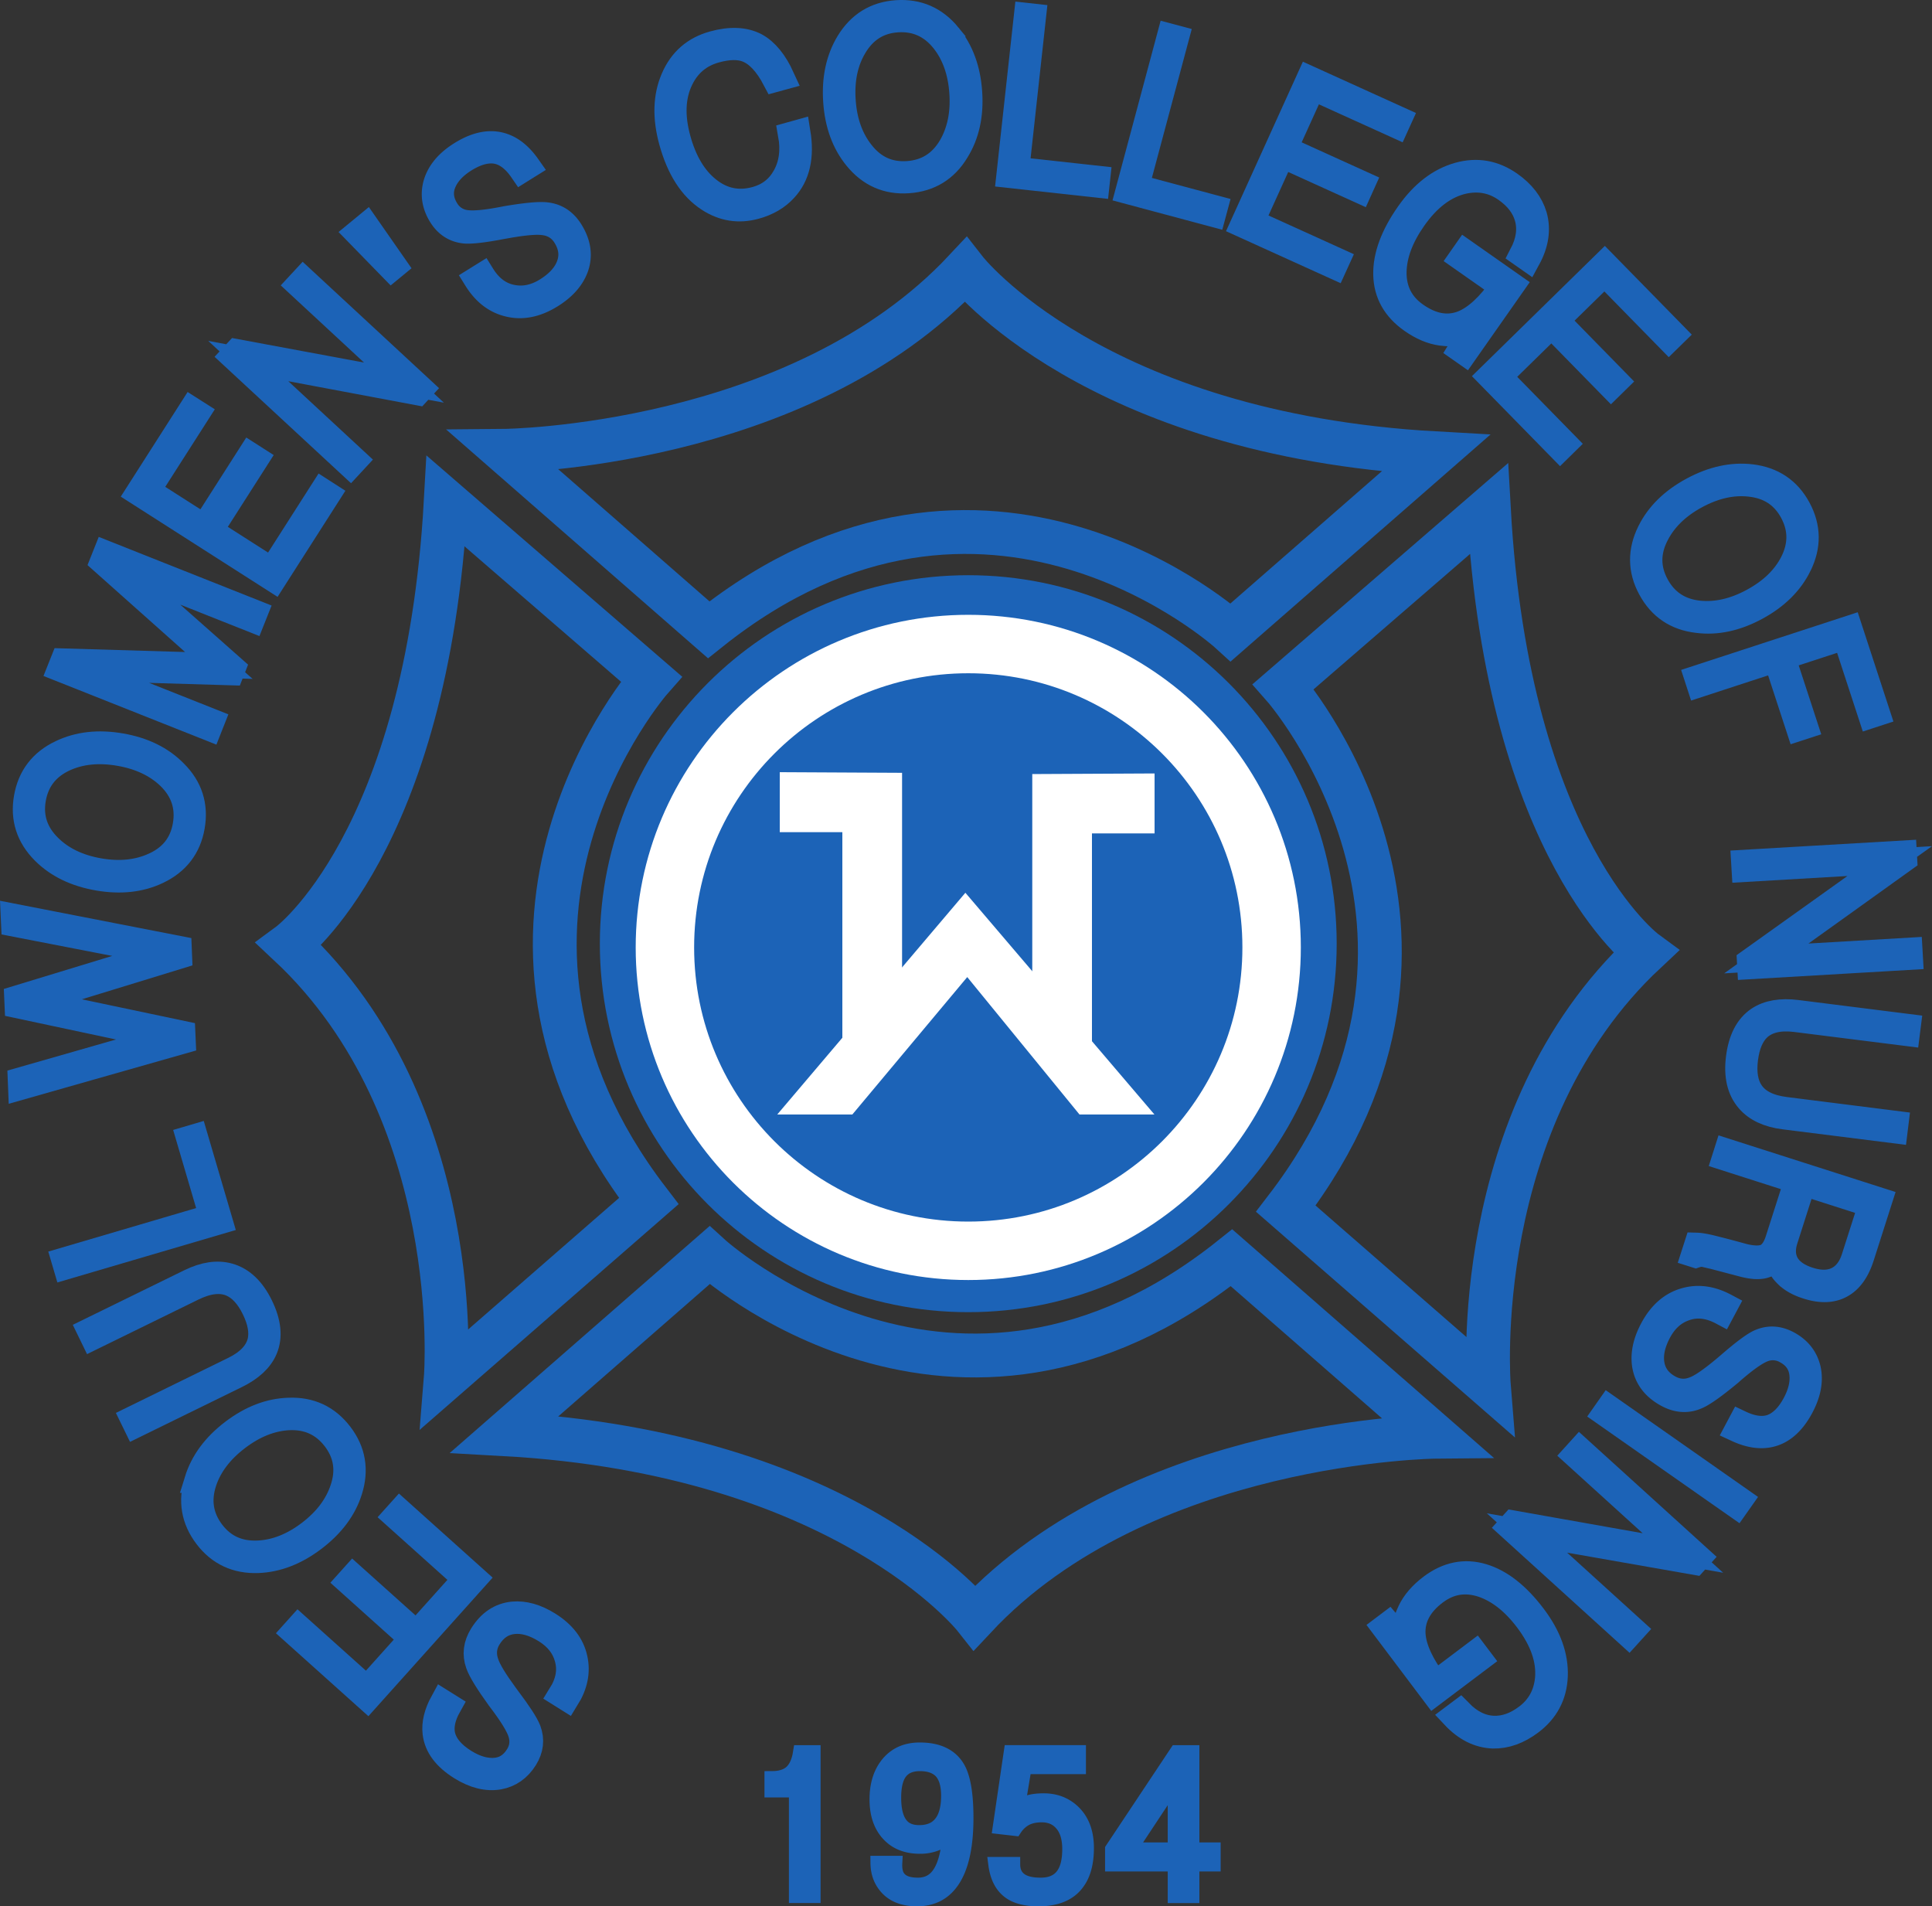 <svg xmlns="http://www.w3.org/2000/svg" width="541.817" height="534.538" x="0px" y="0px" viewBox="0 0 541.817 534.538"><rect x="0" y="0" width="541.817" height="534.538" fill="#333333" stroke="none"/><path fill="none" d="M-11.234-4.855h558.221v550.359H-11.234z" style="fill:#08091c;fill-opacity:0"/><defs><clipPath id="a" clipPathUnits="userSpaceOnUse"><path d="M-94.314 109.203h841.89v-595.275h-841.89Z"/></clipPath><clipPath id="b" clipPathUnits="userSpaceOnUse"><path d="M-94.314 105.504h841.89v-595.275h-841.89Z"/></clipPath><clipPath id="c" clipPathUnits="userSpaceOnUse"><path d="M-81.24 96.175h841.89V-499.1H-81.24Z"/></clipPath><clipPath id="d" clipPathUnits="userSpaceOnUse"><path d="M-89.783 72.792h841.89v-595.275h-841.89Z"/></clipPath><clipPath id="e" clipPathUnits="userSpaceOnUse"><path d="M-98.694 72.878h841.89v-595.275h-841.89Z"/></clipPath><clipPath id="f" clipPathUnits="userSpaceOnUse"><path d="M-76.547 63.003h841.89v-595.275h-841.89Z"/></clipPath><clipPath id="g" clipPathUnits="userSpaceOnUse"><path d="M-112.331 105.98h841.89v-595.275h-841.89Z"/></clipPath><clipPath id="h" clipPathUnits="userSpaceOnUse"><path d="M-72.446 102.101h841.89v-595.275h-841.89Z"/></clipPath><clipPath id="i" clipPathUnits="userSpaceOnUse"><path d="M-58.78 136.646h841.89v-595.275H-58.78Z"/></clipPath><clipPath id="j" clipPathUnits="userSpaceOnUse"><path d="M-55.409 123.314h841.89V-471.96h-841.89Z"/></clipPath><clipPath id="k" clipPathUnits="userSpaceOnUse"><path d="M-45.72 126.18h841.89v-595.276H-45.72Z"/></clipPath><clipPath id="l" clipPathUnits="userSpaceOnUse"><path d="M-45.72 126.18h841.89v-595.276H-45.72Z"/></clipPath><clipPath id="m" clipPathUnits="userSpaceOnUse"><path d="M-34.16 110.96h841.89v-595.274H-34.16Z"/></clipPath><clipPath id="n" clipPathUnits="userSpaceOnUse"><path d="M-42.521 103.156h841.89V-492.12h-841.89Z"/></clipPath><clipPath id="o" clipPathUnits="userSpaceOnUse"><path d="M-40.589 91.16h841.89v-595.276h-841.89Z"/></clipPath><clipPath id="p" clipPathUnits="userSpaceOnUse"><path d="M-31.431 77.858h841.89v-595.275h-841.89Z"/></clipPath><clipPath id="q" clipPathUnits="userSpaceOnUse"><path d="M-31.431 77.858h841.89v-595.275h-841.89Z"/></clipPath><clipPath id="r" clipPathUnits="userSpaceOnUse"><path d="M-45.323 62.33h841.89v-595.275h-841.89Z"/></clipPath><clipPath id="s" clipPathUnits="userSpaceOnUse"><path d="M-50.508 53.746h841.89v-595.275h-841.89Z"/></clipPath><clipPath id="t" clipPathUnits="userSpaceOnUse"><path d="M-48.801 39.02h841.89v-595.274h-841.89Z"/></clipPath><clipPath id="u" clipPathUnits="userSpaceOnUse"><path d="M-52.468 35.852h841.89v-595.275h-841.89Z"/></clipPath><clipPath id="v" clipPathUnits="userSpaceOnUse"><path d="M-63.743 31.565h841.89V-563.71h-841.89Z"/></clipPath><clipPath id="w" clipPathUnits="userSpaceOnUse"><path d="M-81.08 25.358h841.89v-595.275H-81.08Z"/></clipPath><clipPath id="x" clipPathUnits="userSpaceOnUse"><path d="M-86.53 23.114h841.89V-572.16H-86.53Z"/></clipPath><clipPath id="y" clipPathUnits="userSpaceOnUse"><path d="M-86.53 23.114h841.89V-572.16H-86.53Z"/></clipPath><clipPath id="z" clipPathUnits="userSpaceOnUse"><path d="M-97.641 31.492h841.89v-595.275h-841.89Z"/></clipPath><clipPath id="A" clipPathUnits="userSpaceOnUse"><path d="M-105.84 32.683h841.89v-595.275h-841.89Z"/></clipPath><clipPath id="B" clipPathUnits="userSpaceOnUse"><path d="M-119.381 38.162h841.89v-595.275h-841.89Z"/></clipPath><clipPath id="C" clipPathUnits="userSpaceOnUse"><path d="M-128.324 37.152h841.89v-595.275h-841.89Z"/></clipPath><clipPath id="D" clipPathUnits="userSpaceOnUse"><path d="M-134.83 50.603h841.89v-595.275h-841.89Z"/></clipPath><clipPath id="E" clipPathUnits="userSpaceOnUse"><path d="M-147.807 53.045h841.89V-542.23h-841.89Z"/></clipPath><clipPath id="F" clipPathUnits="userSpaceOnUse"><path d="M-147.807 53.045h841.89V-542.23h-841.89Z"/></clipPath><clipPath id="G" clipPathUnits="userSpaceOnUse"><path d="M-144.333 66.774h841.89V-528.5h-841.89Z"/></clipPath><clipPath id="H" clipPathUnits="userSpaceOnUse"><path d="M-158.805 85.425h841.89V-509.85h-841.89Z"/></clipPath><clipPath id="I" clipPathUnits="userSpaceOnUse"><path d="M-157.756 97.302h841.89v-595.275h-841.89Z"/></clipPath><clipPath id="J" clipPathUnits="userSpaceOnUse"><path d="M-151.479 100.884h841.89V-494.39h-841.89Z"/></clipPath><clipPath id="K" clipPathUnits="userSpaceOnUse"><path d="M-147.17 117.279h841.89v-595.275h-841.89Z"/></clipPath><clipPath id="L" clipPathUnits="userSpaceOnUse"><path d="M-137.861 116.636h841.89v-595.275h-841.89Z"/></clipPath><clipPath id="M" clipPathUnits="userSpaceOnUse"><path d="M-139.518 131.814h841.89V-463.46h-841.89Z"/></clipPath><clipPath id="N" clipPathUnits="userSpaceOnUse"><path d="M-129.327 133.421h841.89v-595.275h-841.89Z"/></clipPath><clipPath id="O" clipPathUnits="userSpaceOnUse"><path d="M-83.706 149.638h841.89v-595.275h-841.89Z"/></clipPath><clipPath id="P" clipPathUnits="userSpaceOnUse"><path d="M-92.237 144.894h841.89V-450.38h-841.89Z"/></clipPath><clipPath id="Q" clipPathUnits="userSpaceOnUse"><path d="M-92.237 144.894h841.89V-450.38h-841.89Z"/></clipPath><clipPath id="R" clipPathUnits="userSpaceOnUse"><path d="M-97.678 143.685h841.89V-451.59h-841.89Z"/></clipPath><clipPath id="S" clipPathUnits="userSpaceOnUse"><path d="M-105.348 146.492h841.89v-595.275h-841.89Z"/></clipPath><clipPath id="T" clipPathUnits="userSpaceOnUse"><path d="M-116.048 102.621h841.89v-595.275h-841.89Z"/></clipPath></defs><path d="M0 0c13.652 0 24.718 11.068 24.718 24.719 0 13.653-11.066 24.719-24.718 24.719s-24.719-11.066-24.719-24.719C-24.719 11.068-13.652 0 0 0" clip-path="url(#a)" style="fill:#1c63b7;fill-opacity:1;fill-rule:nonzero;stroke:#1c63b7;stroke-width:1;stroke-linecap:butt;stroke-linejoin:miter;stroke-miterlimit:4;stroke-dasharray:none;stroke-opacity:1" transform="matrix(4.097 0 0 -4.097 271.545 365.887)"/><path d="M0 0c11.467 0 20.764 9.295 20.764 20.763 0 11.469-9.297 20.765-20.764 20.765-11.467 0-20.765-9.296-20.765-20.765C-20.765 9.295-11.467 0 0 0" clip-path="url(#b)" style="fill:#1c63b7;fill-opacity:1;fill-rule:nonzero;stroke:#fff;stroke-width:4;stroke-linecap:butt;stroke-linejoin:miter;stroke-miterlimit:4;stroke-dasharray:none;stroke-opacity:1" transform="matrix(4.097 0 0 -4.097 271.545 350.73)"/><path d="m0 0 12.878 15.176L25.819 0h-5.13l-7.684 9.405L5.14 0Z" clip-path="url(#c)" style="fill:#fff;fill-opacity:1;fill-rule:nonzero;stroke:none" transform="matrix(4.097 0 0 -4.097 217.974 312.509)"/><path d="M0 0v-18.423h-4.088v14.362h-4.284V.043Z" clip-path="url(#d)" style="fill:#fff;fill-opacity:1;fill-rule:nonzero;stroke:none" transform="matrix(4.097 0 0 -4.097 252.98 216.698)"/><path d="M0 0v-18.424h4.086V-4.06h4.286V.042z" clip-path="url(#e)" style="fill:#fff;fill-opacity:1;fill-rule:nonzero;stroke:none" transform="matrix(4.097 0 0 -4.097 289.493 217.05)"/><path d="m0 0-14.018 12.247s20.176.171 31.588 12.375c0 0 8.769-11.243 32.19-12.546L35.737-.171S18.982 15.153 0 0Z" clip-path="url(#f)" style="fill:none;stroke:#1c63b7;stroke-width:3;stroke-linecap:butt;stroke-linejoin:miter;stroke-miterlimit:4;stroke-dasharray:none;stroke-opacity:1" transform="matrix(4.097 0 0 -4.097 198.748 176.589)"/><path d="m0 0 14.019-12.246s-20.176-.17-31.587-12.375c0 0-8.872 11.248-32.19 12.547L-35.735.172S-18.981-15.152 0 0z" clip-path="url(#g)" style="fill:none;stroke:#1c63b7;stroke-width:3;stroke-linecap:butt;stroke-linejoin:miter;stroke-miterlimit:4;stroke-dasharray:none;stroke-opacity:1" transform="matrix(4.097 0 0 -4.097 345.368 352.683)"/><path d="m0 0-13.896-12.111s1.478 18.267-10.726 29.68c0 0 9.423 6.916 10.726 30.336L.171 35.736S-14.58 19.007 0 0Z" clip-path="url(#h)" style="fill:none;stroke:#1c63b7;stroke-width:3;stroke-linecap:butt;stroke-linejoin:miter;stroke-miterlimit:4;stroke-dasharray:none;stroke-opacity:1" transform="matrix(4.097 0 0 -4.097 181.944 336.79)"/><path d="M0 0c-.421-.752-.562-1.432-.421-2.039.167-.658.663-1.246 1.487-1.76.689-.429 1.347-.635 1.975-.611.7.023 1.248.355 1.646.992.308.492.37 1.02.189 1.582-.168.506-.628 1.252-1.38 2.242l-.078.102C2.614 1.623 2.135 2.406 1.98 2.855c-.242.672-.157 1.338.256 2.002.542.868 1.253 1.344 2.135 1.432.775.07 1.588-.158 2.439-.689 1.011-.631 1.617-1.418 1.818-2.366.203-.904.016-1.82-.562-2.748l-.447.28c.535.857.682 1.699.441 2.523-.212.758-.701 1.375-1.466 1.852-.791.494-1.529.701-2.216.621-.688-.08-1.235-.446-1.644-1.102-.338-.543-.396-1.127-.171-1.75.157-.465.587-1.176 1.287-2.131l.191-.261c.774-1.026 1.243-1.75 1.405-2.17.247-.662.172-1.311-.225-1.95-.446-.712-1.051-1.138-1.816-1.275-.819-.139-1.687.078-2.606.65-1.07.668-1.658 1.457-1.763 2.368-.078.65.094 1.363.518 2.138z" clip-path="url(#i)" style="fill:#1c63b7;fill-opacity:1;fill-rule:nonzero;stroke:#1c63b7;stroke-width:1.701;stroke-linecap:butt;stroke-linejoin:miter;stroke-miterlimit:4;stroke-dasharray:none;stroke-opacity:1" transform="matrix(4.097 0 0 -4.097 125.945 478.334)"/><path d="m0 0 5.151-4.621-7.369-8.217-5.063 4.541.337.375 4.687-4.203L.786-8.734l-4.34 3.894.351.391 4.341-3.893 3.318 3.699L-.321-.357z" clip-path="url(#j)" style="fill:#1c63b7;fill-opacity:1;fill-rule:nonzero;stroke:#1c63b7;stroke-width:1.701;stroke-linecap:butt;stroke-linejoin:miter;stroke-miterlimit:4;stroke-dasharray:none;stroke-opacity:1" transform="matrix(4.097 0 0 -4.097 112.134 423.707)"/><path d="M0 0c1.194.055 2.362.518 3.503 1.387 1.133.865 1.888 1.867 2.264 3.011.42 1.252.242 2.389-.537 3.409-.783 1.027-1.837 1.507-3.162 1.443-1.197-.068-2.361-.535-3.495-1.4-1.14-.868-1.898-1.87-2.273-2.998-.413-1.262-.228-2.405.555-3.434C-2.374.408-1.325-.066 0 0m-4.209 4.963c.392 1.271 1.21 2.381 2.455 3.33 1.245.949 2.527 1.441 3.85 1.479 1.467.058 2.645-.493 3.533-1.657.875-1.148 1.093-2.426.653-3.834-.39-1.256-1.209-2.359-2.453-3.308-1.245-.95-2.528-1.45-3.852-1.5-1.474-.051-2.649.496-3.525 1.644-.882 1.156-1.102 2.438-.661 3.846" clip-path="url(#k)" style="fill:#1c63b7;fill-opacity:1;fill-rule:nonzero;stroke:none" transform="matrix(4.097 0 0 -4.097 72.435 435.447)"/><path d="M0 0c1.194.055 2.362.518 3.503 1.387 1.133.865 1.888 1.867 2.264 3.011.42 1.252.242 2.389-.537 3.409-.783 1.027-1.837 1.507-3.162 1.443-1.197-.068-2.361-.535-3.495-1.4-1.14-.868-1.898-1.87-2.273-2.998-.413-1.262-.228-2.405.555-3.434C-2.374.408-1.325-.066 0 0Zm-4.209 4.963c.392 1.271 1.21 2.381 2.455 3.33 1.245.949 2.527 1.441 3.85 1.479 1.467.058 2.645-.493 3.533-1.657.875-1.148 1.093-2.426.653-3.834-.39-1.256-1.209-2.359-2.453-3.308-1.245-.95-2.528-1.45-3.852-1.5-1.474-.051-2.649.496-3.525 1.644-.882 1.156-1.102 2.438-.661 3.846Z" clip-path="url(#l)" style="fill:none;stroke:#1c63b7;stroke-width:1.701;stroke-linecap:butt;stroke-linejoin:miter;stroke-miterlimit:4;stroke-dasharray:none;stroke-opacity:1" transform="matrix(4.097 0 0 -4.097 72.435 435.447)"/><path d="m0 0 6.882 3.369c.991.484 1.881.613 2.671.391.899-.252 1.622-.94 2.172-2.061.558-1.14.661-2.131.308-2.971-.31-.732-.966-1.341-1.965-1.83L3.172-6.48l-.221.453 6.923 3.39c.998.489 1.595 1.115 1.791 1.879.153.643.021 1.393-.397 2.246-.427.871-.956 1.436-1.584 1.698-.714.294-1.58.195-2.597-.303L.231-.475Z" clip-path="url(#m)" style="fill:#1c63b7;fill-opacity:1;fill-rule:nonzero;stroke:#1c63b7;stroke-width:1.701;stroke-linecap:butt;stroke-linejoin:miter;stroke-miterlimit:4;stroke-dasharray:none;stroke-opacity:1" transform="matrix(4.097 0 0 -4.097 25.067 373.09)"/><path d="m0 0-1.572 5.348.462.136L.604-.348-9.978-3.459l-.142.482Z" clip-path="url(#n)" style="fill:#1c63b7;fill-opacity:1;fill-rule:nonzero;stroke:#1c63b7;stroke-width:1.701;stroke-linecap:butt;stroke-linejoin:miter;stroke-miterlimit:4;stroke-dasharray:none;stroke-opacity:1" transform="matrix(4.097 0 0 -4.097 59.328 341.11)"/><path d="m0 0-11.145-3.17-.021.525L-1.092.238-11.385 2.43l-.023.525L-1.341 6.02l-10.283 1.994-.025.555L-.272 6.351l.022-.541-10.094-3.095L-.024.54Z" clip-path="url(#o)" style="fill:#1c63b7;fill-opacity:1;fill-rule:nonzero;stroke:#1c63b7;stroke-width:1.701;stroke-linecap:butt;stroke-linejoin:miter;stroke-miterlimit:4;stroke-dasharray:none;stroke-opacity:1" transform="matrix(4.097 0 0 -4.097 51.411 291.956)"/><path d="M0 0c.853-.839 1.985-1.382 3.398-1.628 1.404-.243 2.653-.114 3.748.387 1.205.543 1.917 1.446 2.136 2.71.221 1.273-.143 2.373-1.091 3.301-.864.832-1.998 1.369-3.401 1.613-1.414.245-2.662.121-3.746-.371-1.206-.555-1.92-1.467-2.141-2.74C-1.313 2.018-.949.928 0 0m.779 6.461c1.2.575 2.57.729 4.112.461 1.543-.267 2.775-.873 3.701-1.818 1.041-1.036 1.438-2.276 1.187-3.718-.248-1.423-1.037-2.45-2.369-3.085-1.188-.567-2.552-.716-4.094-.448-1.543.267-2.782.87-3.718 1.806-1.04 1.045-1.437 2.28-1.19 3.702.249 1.434 1.039 2.466 2.371 3.1" clip-path="url(#p)" style="fill:#1c63b7;fill-opacity:1;fill-rule:nonzero;stroke:none" transform="matrix(4.097 0 0 -4.097 13.888 237.453)"/><path d="M0 0c.853-.839 1.985-1.382 3.398-1.628 1.404-.243 2.653-.114 3.748.387 1.205.543 1.917 1.446 2.136 2.71.221 1.273-.143 2.373-1.091 3.301-.864.832-1.998 1.369-3.401 1.613-1.414.245-2.662.121-3.746-.371-1.206-.555-1.92-1.467-2.141-2.74C-1.313 2.018-.949.928 0 0Zm.779 6.461c1.2.575 2.57.729 4.112.461 1.543-.267 2.775-.873 3.701-1.818 1.041-1.036 1.438-2.276 1.187-3.718-.248-1.423-1.037-2.45-2.369-3.085-1.188-.567-2.552-.716-4.094-.448-1.543.267-2.782.87-3.718 1.806-1.04 1.045-1.437 2.28-1.19 3.702.249 1.434 1.039 2.466 2.371 3.1z" clip-path="url(#q)" style="fill:none;stroke:#1c63b7;stroke-width:1.701;stroke-linecap:butt;stroke-linejoin:miter;stroke-miterlimit:4;stroke-dasharray:none;stroke-opacity:1" transform="matrix(4.097 0 0 -4.097 13.888 237.453)"/><path d="m0 0-9.147 3.63 7.836-6.932-.127-.322-10.451.311 9.135-3.626-.194-.491-10.253 4.071.223.56 10.675-.316-7.979 7.106.234.588L.203.51Z" clip-path="url(#r)" style="fill:#1c63b7;fill-opacity:1;fill-rule:nonzero;stroke:#1c63b7;stroke-width:1.701;stroke-linecap:butt;stroke-linejoin:miter;stroke-miterlimit:4;stroke-dasharray:none;stroke-opacity:1" transform="matrix(4.097 0 0 -4.097 70.808 173.831)"/><path d="m0 0-3.727-5.831-9.3 5.944 3.661 5.729.426-.271-3.391-5.304 3.84-2.456 3.139 4.914.444-.284-3.14-4.913 4.188-2.676L-.405.26z" clip-path="url(#s)" style="fill:#1c63b7;fill-opacity:1;fill-rule:nonzero;stroke:#1c63b7;stroke-width:1.701;stroke-linecap:butt;stroke-linejoin:miter;stroke-miterlimit:4;stroke-dasharray:none;stroke-opacity:1" transform="matrix(4.097 0 0 -4.097 92.053 138.66)"/><path d="m0 0 8.091-7.495-.256-.277-11.603 2.179 7.331-6.792-.342-.369-8.092 7.496.297.319 11.463-2.13-7.231 6.7z" clip-path="url(#t)" style="fill:#1c63b7;fill-opacity:1;fill-rule:nonzero;stroke:#1c63b7;stroke-width:1.701;stroke-linecap:butt;stroke-linejoin:miter;stroke-miterlimit:4;stroke-dasharray:none;stroke-opacity:1" transform="matrix(4.097 0 0 -4.097 85.061 78.323)"/><path d="m0 0 .65.535 1.944-2.789-.22-.181Z" clip-path="url(#u)" style="fill:#1c63b7;fill-opacity:1;fill-rule:nonzero;stroke:#1c63b7;stroke-width:1.701;stroke-linecap:butt;stroke-linejoin:miter;stroke-miterlimit:4;stroke-dasharray:none;stroke-opacity:1" transform="matrix(4.097 0 0 -4.097 100.084 65.338)"/><path d="M0 0c-.489.711-1.037 1.137-1.644 1.278-.666.142-1.411-.045-2.236-.558C-4.569.291-5.042-.209-5.3-.781c-.287-.639-.232-1.278.165-1.916A1.796 1.796 0 0 1-3.8-3.564c.529-.074 1.402.009 2.621.249l.126.025c1.355.228 2.269.313 2.742.254.709-.079 1.27-.449 1.682-1.114.54-.868.654-1.716.344-2.546-.279-.728-.843-1.357-1.694-1.885-1.013-.63-1.987-.825-2.926-.59-.901.219-1.64.791-2.217 1.719l.446.277c.534-.859 1.224-1.361 2.071-1.509.773-.143 1.543.023 2.309.499.792.492 1.302 1.064 1.534 1.715.233.652.145 1.305-.263 1.96-.338.543-.837.853-1.495.927C.993-3.52.166-3.591-1-3.798l-.319-.056c-1.263-.242-2.117-.342-2.566-.303-.703.069-1.253.424-1.651 1.062-.443.714-.558 1.446-.343 2.192.236.797.814 1.48 1.733 2.05 1.073.668 2.039.846 2.903.539C-.625 1.47-.062 1 .446.278Z" clip-path="url(#v)" style="fill:#1c63b7;fill-opacity:1;fill-rule:nonzero;stroke:#1c63b7;stroke-width:1.701;stroke-linecap:butt;stroke-linejoin:miter;stroke-miterlimit:4;stroke-dasharray:none;stroke-opacity:1" transform="matrix(4.097 0 0 -4.097 146.284 47.772)"/><path d="M0 0c-.567 1.08-1.201 1.758-1.9 2.033-.559.22-1.278.21-2.157-.033-1.082-.298-1.873-.957-2.371-1.978-.558-1.142-.619-2.506-.182-4.093.417-1.518 1.093-2.654 2.028-3.406.977-.792 2.069-1.023 3.276-.691.878.241 1.538.756 1.976 1.542.459.822.59 1.782.392 2.881l.521.145c.272-1.671-.023-2.974-.889-3.908-.51-.562-1.186-.959-2.026-1.188-1.139-.315-2.209-.147-3.21.505-1.183.766-2.032 2.089-2.548 3.964-.45 1.635-.407 3.073.131 4.313.531 1.239 1.445 2.036 2.739 2.393 1.168.321 2.141.279 2.917-.125C-.594 1.967.01 1.229.507.139z" clip-path="url(#w)" style="fill:#1c63b7;fill-opacity:1;fill-rule:nonzero;stroke:#1c63b7;stroke-width:1.701;stroke-linecap:butt;stroke-linejoin:miter;stroke-miterlimit:4;stroke-dasharray:none;stroke-opacity:1" transform="matrix(4.097 0 0 -4.097 217.32 22.34)"/><path d="M0 0c-.612-1.028-.87-2.258-.77-3.688.097-1.421.519-2.604 1.267-3.548.815-1.04 1.861-1.516 3.141-1.428 1.29.089 2.271.704 2.945 1.847.602 1.037.854 2.265.756 3.687C7.241-1.699 6.823-.517 6.086.418c-.825 1.04-1.881 1.515-3.171 1.427C1.646 1.758.674 1.143 0 0m6.46.784c.845-1.029 1.321-2.323 1.428-3.885.108-1.561-.187-2.904-.884-4.027-.757-1.259-1.866-1.937-3.327-2.039-1.441-.099-2.628.423-3.561 1.566-.834 1.018-1.305 2.308-1.412 3.869-.107 1.562.183 2.909.868 4.042.768 1.258 1.872 1.939 3.313 2.038 1.45.098 2.642-.423 3.575-1.564" clip-path="url(#x)" style="fill:#1c63b7;fill-opacity:1;fill-rule:nonzero;stroke:none" transform="matrix(4.097 0 0 -4.097 239.648 13.149)"/><path d="M0 0c-.612-1.028-.87-2.258-.77-3.688.097-1.421.519-2.604 1.267-3.548.815-1.04 1.861-1.516 3.141-1.428 1.29.089 2.271.704 2.945 1.847.602 1.037.854 2.265.756 3.687C7.241-1.699 6.823-.517 6.086.418c-.825 1.04-1.881 1.515-3.171 1.427C1.646 1.758.674 1.143 0 0Zm6.46.784c.845-1.029 1.321-2.323 1.428-3.885.108-1.561-.187-2.904-.884-4.027-.757-1.259-1.866-1.937-3.327-2.039-1.441-.099-2.628.423-3.561 1.566-.834 1.018-1.305 2.308-1.412 3.869-.107 1.562.183 2.909.868 4.042.768 1.258 1.872 1.939 3.313 2.038 1.45.098 2.642-.423 3.575-1.564Z" clip-path="url(#y)" style="fill:none;stroke:#1c63b7;stroke-width:1.701;stroke-linecap:butt;stroke-linejoin:miter;stroke-miterlimit:4;stroke-dasharray:none;stroke-opacity:1" transform="matrix(4.097 0 0 -4.097 239.648 13.149)"/><path d="m0 0 5.541-.607-.052-.479-6.043.663L.649 10.541l.501-.055Z" clip-path="url(#z)" style="fill:#1c63b7;fill-opacity:1;fill-rule:nonzero;stroke:#1c63b7;stroke-width:1.701;stroke-linecap:butt;stroke-linejoin:miter;stroke-miterlimit:4;stroke-dasharray:none;stroke-opacity:1" transform="matrix(4.097 0 0 -4.097 285.177 47.476)"/><path d="m0 0 5.385-1.442-.125-.464L-.611-.334 2.243 10.32l.487-.13Z" clip-path="url(#A)" style="fill:#1c63b7;fill-opacity:1;fill-rule:nonzero;stroke:#1c63b7;stroke-width:1.701;stroke-linecap:butt;stroke-linejoin:miter;stroke-miterlimit:4;stroke-dasharray:none;stroke-opacity:1" transform="matrix(4.097 0 0 -4.097 318.769 52.354)"/><path d="m0 0-6.302 2.858 4.56 10.052 6.192-2.809-.208-.458-5.734 2.6-1.882-4.149 5.309-2.409-.217-.481-5.31 2.409-2.053-4.524L.199.437Z" clip-path="url(#B)" style="fill:#1c63b7;fill-opacity:1;fill-rule:nonzero;stroke:#1c63b7;stroke-width:1.701;stroke-linecap:butt;stroke-linejoin:miter;stroke-miterlimit:4;stroke-dasharray:none;stroke-opacity:1" transform="matrix(4.097 0 0 -4.097 374.256 74.805)"/><path d="m0 0 3.236-2.271L-.018-6.91l-.333.233 1.07 1.736c-.698-.541-1.48-.748-2.345-.619-.673.09-1.354.377-2.044.862-1.15.806-1.741 1.852-1.772 3.136-.032 1.283.483 2.681 1.542 4.192.985 1.405 2.133 2.29 3.444 2.657 1.262.353 2.438.147 3.531-.619.868-.609 1.429-1.335 1.681-2.18.267-.946.117-1.935-.45-2.97l-.442.31c.469.896.59 1.74.364 2.535-.207.733-.693 1.366-1.456 1.902-.869.61-1.841.794-2.915.554-1.257-.294-2.38-1.142-3.364-2.547-.887-1.264-1.34-2.486-1.355-3.663-.007-1.233.491-2.201 1.493-2.903 1.101-.773 2.165-.961 3.192-.562.889.358 1.786 1.183 2.693 2.476L-.289-.413z" clip-path="url(#C)" style="fill:#1c63b7;fill-opacity:1;fill-rule:nonzero;stroke:#1c63b7;stroke-width:1.701;stroke-linecap:butt;stroke-linejoin:miter;stroke-miterlimit:4;stroke-dasharray:none;stroke-opacity:1" transform="matrix(4.097 0 0 -4.097 410.898 70.668)"/><path d="m0 0-4.842 4.944 7.885 7.724 4.759-4.857-.361-.353-4.406 4.498L-.22 8.768l4.079-4.166-.376-.369-4.08 4.165-3.549-3.476L.344.338Z" clip-path="url(#D)" style="fill:#1c63b7;fill-opacity:1;fill-rule:nonzero;stroke:#1c63b7;stroke-width:1.701;stroke-linecap:butt;stroke-linejoin:miter;stroke-miterlimit:4;stroke-dasharray:none;stroke-opacity:1" transform="matrix(4.097 0 0 -4.097 437.554 125.78)"/><path d="M0 0c-1.189.133-2.414-.143-3.676-.825C-4.93-1.504-5.83-2.378-6.38-3.449c-.61-1.173-.608-2.322.001-3.45.615-1.137 1.582-1.777 2.9-1.916 1.194-.118 2.417.161 3.67.84 1.262.682 2.166 1.551 2.711 2.609.604 1.183.6 2.34-.015 3.477C2.281-.769 1.319-.139 0 0m3.389-5.555C2.803-6.749 1.822-7.72.446-8.463c-1.378-.744-2.721-1.033-4.032-.863-1.459.168-2.538.895-3.234 2.184-.687 1.27-.703 2.566-.05 3.888.581 1.181 1.56 2.144 2.936 2.888C-2.557.379-1.211.674.105.519c1.464-.178 2.54-.902 3.227-2.171.691-1.28.711-2.58.057-3.903" clip-path="url(#E)" style="fill:#1c63b7;fill-opacity:1;fill-rule:nonzero;stroke:none" transform="matrix(4.097 0 0 -4.097 490.728 135.787)"/><path d="M0 0c-1.189.133-2.414-.143-3.676-.825C-4.93-1.504-5.83-2.378-6.38-3.449c-.61-1.173-.608-2.322.001-3.45.615-1.137 1.582-1.777 2.9-1.916 1.194-.118 2.417.161 3.67.84 1.262.682 2.166 1.551 2.711 2.609.604 1.183.6 2.34-.015 3.477C2.281-.769 1.319-.139 0 0Zm3.389-5.555C2.803-6.749 1.822-7.72.446-8.463c-1.378-.744-2.721-1.033-4.032-.863-1.459.168-2.538.895-3.234 2.184-.687 1.27-.703 2.566-.05 3.888.581 1.181 1.56 2.144 2.936 2.888C-2.557.379-1.211.674.105.519c1.464-.178 2.54-.902 3.227-2.171.691-1.28.711-2.58.057-3.903z" clip-path="url(#F)" style="fill:none;stroke:#1c63b7;stroke-width:1.701;stroke-linecap:butt;stroke-linejoin:miter;stroke-miterlimit:4;stroke-dasharray:none;stroke-opacity:1" transform="matrix(4.097 0 0 -4.097 490.728 135.787)"/><path d="m0 0-.156.479 10.472 3.42 1.916-5.863-.478-.156-1.76 5.385-4.245-1.387L7.29-2.836l-.479-.156-1.54 4.714Z" clip-path="url(#G)" style="fill:#1c63b7;fill-opacity:1;fill-rule:nonzero;stroke:#1c63b7;stroke-width:1.701;stroke-linecap:butt;stroke-linejoin:miter;stroke-miterlimit:4;stroke-dasharray:none;stroke-opacity:1" transform="matrix(4.097 0 0 -4.097 476.49 192.042)"/><path d="m0 0-11.011-.643-.021.375 9.609 6.86-9.975-.582-.03.503 11.01.642.025-.435-9.478-6.791 9.842.575z" clip-path="url(#H)" style="fill:#1c63b7;fill-opacity:1;fill-rule:nonzero;stroke:#1c63b7;stroke-width:1.701;stroke-linecap:butt;stroke-linejoin:miter;stroke-miterlimit:4;stroke-dasharray:none;stroke-opacity:1" transform="matrix(4.097 0 0 -4.097 535.791 268.46)"/><path d="m0 0-7.603.957c-1.094.137-1.91.518-2.448 1.139-.613.701-.842 1.674-.685 2.914.158 1.258.615 2.144 1.371 2.653.662.441 1.543.592 2.646.454L.9 7.157l-.063-.499-7.648.962c-1.103.138-1.947-.058-2.528-.591-.481-.452-.78-1.151-.899-2.095-.121-.961.01-1.723.393-2.285.435-.641 1.214-1.032 2.337-1.172L.064.522Z" clip-path="url(#I)" style="fill:#1c63b7;fill-opacity:1;fill-rule:nonzero;stroke:#1c63b7;stroke-width:1.701;stroke-linecap:butt;stroke-linejoin:miter;stroke-miterlimit:4;stroke-dasharray:none;stroke-opacity:1" transform="matrix(4.097 0 0 -4.097 531.494 317.127)"/><path d="m0 0-1.232-3.859c-.178-.557-.178-1.045 0-1.473.238-.57.776-.99 1.613-1.258.887-.283 1.616-.222 2.187.186.397.285.688.718.874 1.302l1.162 3.629zm-5.416 1.732.152.479 10.5-3.358-1.245-3.894c-.278-.865-.685-1.484-1.221-1.848-.661-.451-1.5-.515-2.52-.187-.648.205-1.145.496-1.486.869a1.893 1.893 0 0 0-.557 1.314c-.249-.416-.556-.669-.922-.763-.357-.096-.851-.059-1.479.111l-1.951.514-.176.039c-.245.058-.426.101-.542.127a1.363 1.363 0 0 1-.513-.072l-.158.05.212.658c.25-.007.598-.066 1.047-.177a70.71 70.71 0 0 0 1.267-.326l.959-.26c.608-.141 1.077-.149 1.412-.026.385.153.672.528.866 1.129L-.479.152z" clip-path="url(#J)" style="fill:#1c63b7;fill-opacity:1;fill-rule:nonzero;stroke:#1c63b7;stroke-width:1.701;stroke-linecap:butt;stroke-linejoin:miter;stroke-miterlimit:4;stroke-dasharray:none;stroke-opacity:1" transform="matrix(4.097 0 0 -4.097 505.773 331.803)"/><path d="M0 0c.778-.371 1.466-.465 2.063-.283.646.211 1.198.748 1.655 1.603.382.717.541 1.387.476 2.012-.071.697-.439 1.221-1.101 1.574a1.8 1.8 0 0 1-1.592.082C1.009 4.787.294 4.279-.642 3.459l-.095-.084c-1.059-.877-1.808-1.408-2.246-1.594-.654-.287-1.325-.246-2.014.121-.902.481-1.426 1.158-1.574 2.032-.123.769.051 1.595.522 2.48.561 1.051 1.307 1.711 2.238 1.975.888.263 1.815.138 2.779-.375l-.248-.465c-.893.476-1.742.566-2.547.267-.742-.261-1.324-.791-1.75-1.586-.438-.822-.594-1.574-.468-2.253.126-.68.528-1.202 1.21-1.565.565-.301 1.151-.32 1.758-.053.453.188 1.133.666 2.041 1.428l.246.209c.971.842 1.66 1.357 2.069 1.549.644.293 1.296.26 1.96-.092.743-.396 1.207-.973 1.397-1.725.193-.808.036-1.689-.473-2.644C3.569-.029 2.821-.67 1.921-.838 1.276-.959.554-.836-.247-.465Z" clip-path="url(#K)" style="fill:#1c63b7;fill-opacity:1;fill-rule:nonzero;stroke:#1c63b7;stroke-width:1.701;stroke-linecap:butt;stroke-linejoin:miter;stroke-miterlimit:4;stroke-dasharray:none;stroke-opacity:1" transform="matrix(4.097 0 0 -4.097 488.115 398.978)"/><path d="m0 0 .289.412 9.034-6.33-.289-.41z" clip-path="url(#L)" style="fill:#1c63b7;fill-opacity:1;fill-rule:nonzero;stroke:#1c63b7;stroke-width:1.701;stroke-linecap:butt;stroke-linejoin:miter;stroke-miterlimit:4;stroke-dasharray:none;stroke-opacity:1" transform="matrix(4.097 0 0 -4.097 449.976 396.346)"/><path d="m0 0-8.167 7.414.253.279L3.711 5.631l-7.399 6.717.338.373 8.168-7.412-.294-.325L-6.962 7 .338.373Z" clip-path="url(#M)" style="fill:#1c63b7;fill-opacity:1;fill-rule:nonzero;stroke:#1c63b7;stroke-width:1.701;stroke-linecap:butt;stroke-linejoin:miter;stroke-miterlimit:4;stroke-dasharray:none;stroke-opacity:1" transform="matrix(4.097 0 0 -4.097 456.762 458.535)"/><path d="m0 0-3.158-2.379-3.41 4.527.325.245L-4.923.84c-.299.832-.254 1.638.136 2.424.293.609.776 1.17 1.449 1.677 1.123.844 2.3 1.084 3.53.717 1.232-.367 2.402-1.287 3.513-2.762C4.737 1.527 5.226.16 5.171-1.197c-.056-1.311-.615-2.368-1.679-3.168-.848-.639-1.713-.947-2.593-.928-.982.039-1.878.486-2.687 1.346l.432.324C-.65-4.346.117-4.721.942-4.752c.762-.027 1.515.238 2.259.799.848.638 1.324 1.506 1.427 2.599.109 1.289-.353 2.618-1.385 3.989C2.315 3.869 1.292 4.674.177 5.053c-1.17.386-2.245.213-3.222-.524-1.075-.81-1.581-1.763-1.52-2.863.067-.957.575-2.064 1.525-3.326L-.304.402z" clip-path="url(#N)" style="fill:#1c63b7;fill-opacity:1;fill-rule:nonzero;stroke:#1c63b7;stroke-width:1.701;stroke-linecap:butt;stroke-linejoin:miter;stroke-miterlimit:4;stroke-dasharray:none;stroke-opacity:1" transform="matrix(4.097 0 0 -4.097 415.008 465.121)"/><path d="M0 0h-1.168v7.227h-1.674v.8c.549 0 .979.125 1.288.375.344.282.566.75.668 1.403H0Z" clip-path="url(#O)" style="fill:#1c63b7;fill-opacity:1;fill-rule:nonzero;stroke:#1c63b7;stroke-width:1;stroke-linecap:butt;stroke-linejoin:miter;stroke-miterlimit:4;stroke-dasharray:none;stroke-opacity:1" transform="matrix(4.097 0 0 -4.097 228.08 531.568)"/><path d="M0 0c.479.412.718 1.109.718 2.096 0 .738-.158 1.287-.474 1.646-.326.36-.817.541-1.476.541-.615 0-1.068-.195-1.359-.58-.283-.369-.424-.947-.424-1.736 0-.901.18-1.543.539-1.928.273-.301.671-.451 1.193-.451.538 0 .966.137 1.283.412m-3.388-.514c-.529.575-.794 1.364-.794 2.366 0 .976.243 1.773.73 2.39.53.668 1.265 1.002 2.205 1.002 1.273 0 2.149-.429 2.628-1.287.367-.67.551-1.795.551-3.375 0-1.547-.201-2.769-.602-3.672C.774-4.342-.145-4.969-1.427-4.969c-.974 0-1.697.301-2.166.899-.342.427-.517.947-.525 1.556h1.179c-.026-.498.076-.863.308-1.093.248-.268.67-.401 1.268-.401.676 0 1.188.295 1.539.883.35.58.563 1.481.641 2.703a1.953 1.953 0 0 0-.859-.721 2.937 2.937 0 0 0-1.192-.23c-.914 0-1.633.285-2.154.859" clip-path="url(#P)" style="fill:#1c63b7;fill-opacity:1;fill-rule:nonzero;stroke:none" transform="matrix(4.097 0 0 -4.097 263.034 512.13)"/><path d="M0 0c.479.412.718 1.109.718 2.096 0 .738-.158 1.287-.474 1.646-.326.36-.817.541-1.476.541-.615 0-1.068-.195-1.359-.58-.283-.369-.424-.947-.424-1.736 0-.901.18-1.543.539-1.928.273-.301.671-.451 1.193-.451.538 0 .966.137 1.283.412zm-3.388-.514c-.529.575-.794 1.364-.794 2.366 0 .976.243 1.773.73 2.39.53.668 1.265 1.002 2.205 1.002 1.273 0 2.149-.429 2.628-1.287.367-.67.551-1.795.551-3.375 0-1.547-.201-2.769-.602-3.672C.774-4.342-.145-4.969-1.427-4.969c-.974 0-1.697.301-2.166.899-.342.427-.517.947-.525 1.556h1.179c-.026-.498.076-.863.308-1.093.248-.268.67-.401 1.268-.401.676 0 1.188.295 1.539.883.35.58.563 1.481.641 2.703a1.953 1.953 0 0 0-.859-.721 2.937 2.937 0 0 0-1.192-.23c-.914 0-1.633.285-2.154.859z" clip-path="url(#Q)" style="fill:none;stroke:#1c63b7;stroke-width:1;stroke-linecap:butt;stroke-linejoin:miter;stroke-miterlimit:4;stroke-dasharray:none;stroke-opacity:1" transform="matrix(4.097 0 0 -4.097 263.034 512.13)"/><path d="M0 0c.223.19.46.326.708.412.292.096.657.143 1.095.143.799 0 1.468-.258 2.011-.774.614-.586.922-1.406.922-2.465 0-1.005-.208-1.793-.623-2.359-.535-.756-1.425-1.135-2.671-1.135-.79 0-1.408.141-1.855.422-.601.377-.961 1.029-1.081 1.957H-.31c0-.482.168-.842.503-1.082.309-.224.777-.336 1.404-.336.678 0 1.181.217 1.507.645.309.404.464 1.006.464 1.806 0 .776-.185 1.364-.554 1.768-.335.379-.785.568-1.352.568-.412 0-.769-.072-1.07-.22a2.107 2.107 0 0 1-.773-.707l-1.005.115.748 5.094H4.19v-.985H.477Z" clip-path="url(#R)" style="fill:#1c63b7;fill-opacity:1;fill-rule:nonzero;stroke:#1c63b7;stroke-width:1;stroke-linecap:butt;stroke-linejoin:miter;stroke-miterlimit:4;stroke-dasharray:none;stroke-opacity:1" transform="matrix(4.097 0 0 -4.097 285.33 507.176)"/><path d="M0 0h3.118v4.713Zm4.285-.986v-2.162H3.118v2.162h-4.29V.037l4.405 6.621h1.052V0h1.456v-.986z" clip-path="url(#S)" style="fill:#1c63b7;fill-opacity:1;fill-rule:nonzero;stroke:#1c63b7;stroke-width:1;stroke-linecap:butt;stroke-linejoin:miter;stroke-miterlimit:4;stroke-dasharray:none;stroke-opacity:1" transform="matrix(4.097 0 0 -4.097 316.756 518.675)"/><path d="m0 0 13.896-12.111s-1.479 18.267 10.726 29.68c0 0-9.423 6.916-10.726 30.336L-.171 35.736S14.58 19.007 0 0Z" clip-path="url(#T)" style="fill:none;stroke:#1c63b7;stroke-width:3;stroke-linecap:butt;stroke-linejoin:miter;stroke-miterlimit:4;stroke-dasharray:none;stroke-opacity:1" transform="matrix(4.097 0 0 -4.097 360.6 338.92)"/></svg>